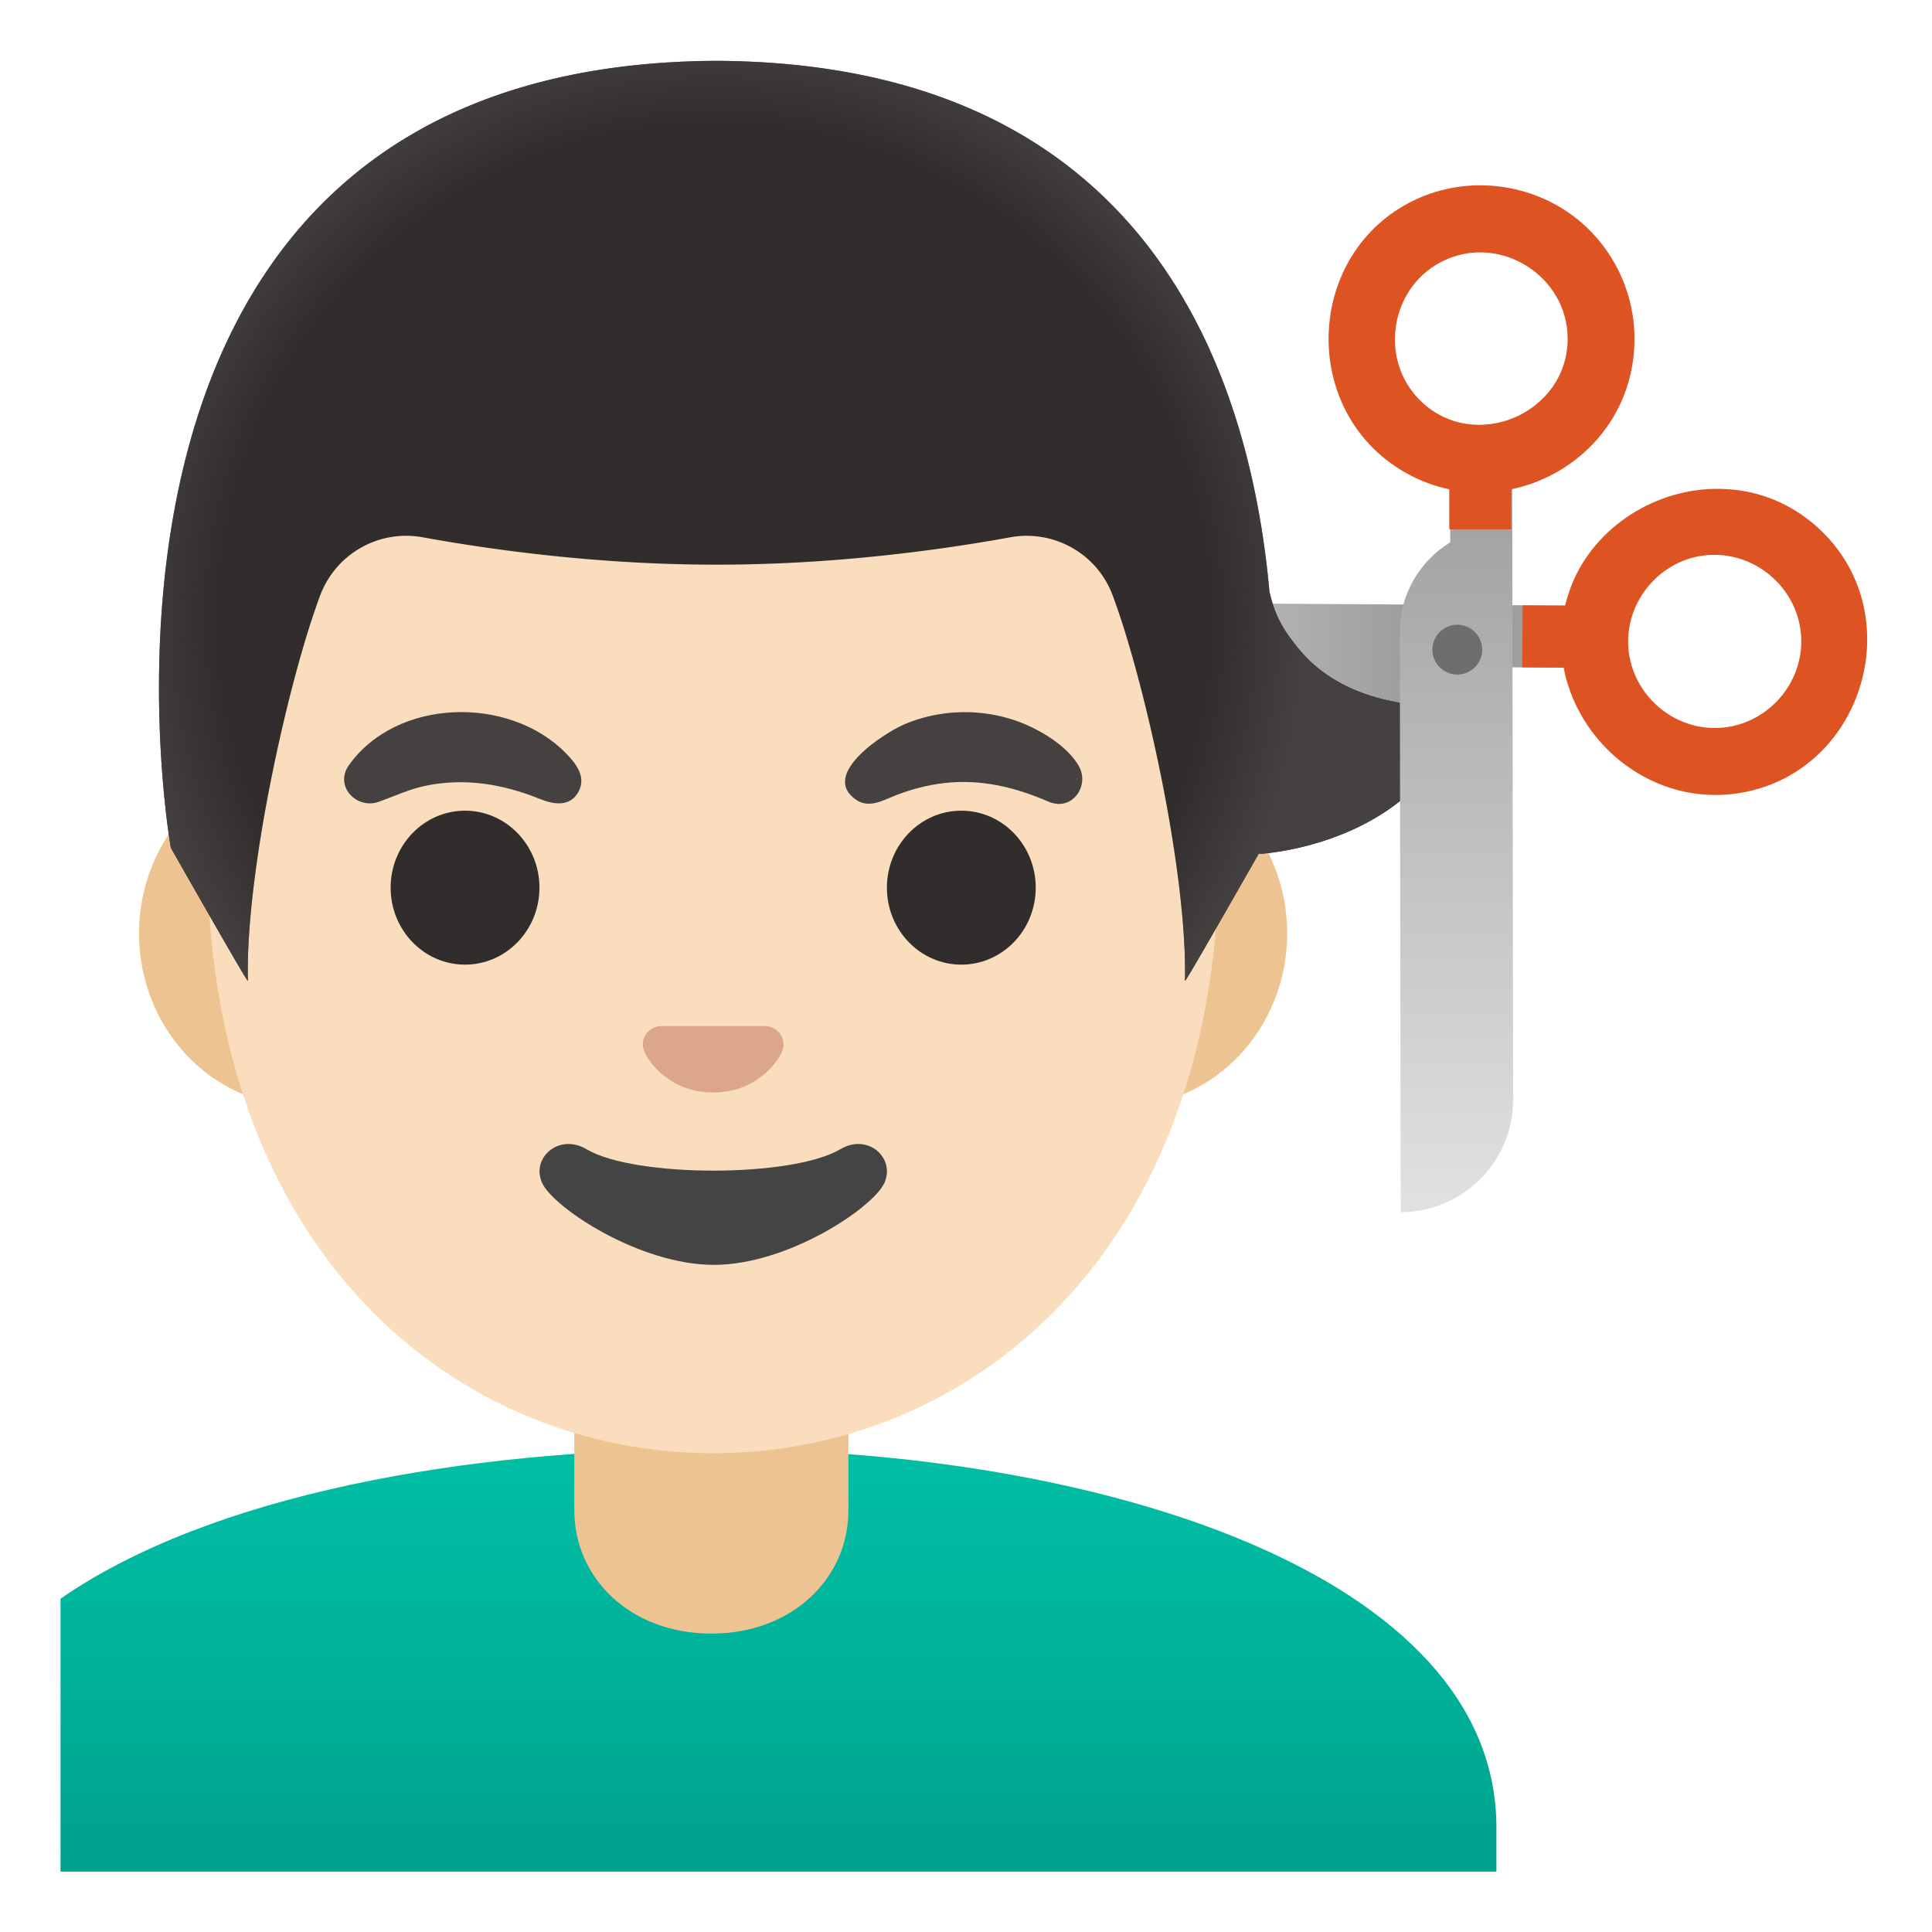 <svg xmlns="http://www.w3.org/2000/svg" style="enable-background:new 0 0 128 128" viewBox="0 0 128 128" xml:space="preserve"><linearGradient id="a" x1="55.428" x2="104.988" y1="84.305" y2="84.305" gradientTransform="matrix(1 0 0 -1 0 128)" gradientUnits="userSpaceOnUse"><stop offset=".178" style="stop-color:#e0e0e0"/><stop offset=".755" style="stop-color:#9e9e9e"/></linearGradient><path d="m55.43 47.28 38.43.24c2.52.02 4.73-1.31 5.97-3.31l5.13.03.03-4.11-4.11-.03-37.94-.24c-4.12-.02-7.49 3.3-7.51 7.42z" style="fill:url(#a)"/><path d="M100.86 40.12h4.11v4.11h-4.11z" style="fill:#dd5322" transform="rotate(-89.639 102.918 42.17)"/><path d="M113.48 32.39c2.78-.08 5.33.93 7.31 2.9 5.59 5.57 2.72 15.48-5.01 17.15-7.67 1.66-14.42-5.97-11.77-13.38 1.4-3.91 5.34-6.55 9.47-6.67zm.29 15.84c3.19-.09 5.74-2.87 5.56-6.05-.17-3.08-2.82-5.49-5.89-5.42-3.13.07-5.66 2.78-5.57 5.9.09 3.13 2.77 5.66 5.9 5.57z" style="fill:#dd5322"/><linearGradient id="b" x1="51.567" x2="51.567" y1="32.482" y2="1.784" gradientTransform="matrix(1 0 0 -1 0 128)" gradientUnits="userSpaceOnUse"><stop offset="0" style="stop-color:#00bfa5"/><stop offset=".47" style="stop-color:#00b29a"/><stop offset="1" style="stop-color:#009e89"/></linearGradient><path d="M47.27 96h-.13c-16.4.02-33.22 3.04-43.13 9.92V124h95.13v-2.94C99.13 104.3 72.87 96 47.27 96z" style="fill:url(#b)"/><path d="M74.58 50.43H19.92c-5.89 0-10.71 5.14-10.71 11.41s4.82 11.41 10.71 11.41h54.65c5.89 0 10.71-5.14 10.71-11.41s-4.81-11.41-10.7-11.41zM38.05 90.08v9.98c0 4.51 3.72 8.17 9.08 8.17s9.08-3.66 9.08-8.17v-9.98H38.05z" style="fill:#edc391"/><path d="M47.25 11.07c-17.4 0-33.52 18.61-33.52 45.4 0 26.64 16.61 39.81 33.52 39.81S80.77 83.1 80.77 56.46c0-26.78-16.12-45.39-33.52-45.39z" style="fill:#f9ddbd"/><path d="M55.67 76.14c-3.19 1.89-13.63 1.89-16.81 0-1.83-1.09-3.7.58-2.94 2.24.75 1.63 6.44 5.42 11.37 5.42s10.55-3.79 11.3-5.42c.75-1.66-1.09-3.33-2.92-2.24z" style="fill:#444"/><path d="M51.11 68.06c-.11-.04-.21-.07-.32-.08h-7.08c-.11.01-.22.04-.32.08-.64.26-.99.92-.69 1.63.3.71 1.71 2.69 4.55 2.69s4.25-1.99 4.55-2.69c.3-.71-.05-1.37-.69-1.63z" style="fill:#dba689"/><ellipse cx="30.81" cy="58.81" rx="4.93" ry="5.1" style="fill:#312d2d"/><ellipse cx="63.69" cy="58.81" rx="4.93" ry="5.1" style="fill:#312d2d"/><path d="M23.09 50.73c3.18-4.51 10.66-4.66 14.41-.82.65.67 1.34 1.53.85 2.5-.54 1.07-1.65.9-2.56.53-2.43-.98-4.93-1.42-7.55-.89-1.13.23-2.1.7-3.17 1.08-1.44.49-2.91-1.01-1.98-2.4zm46.42 2.4c-2.23-.97-4.49-1.53-6.95-1.25-1.12.13-2.22.42-3.26.83-.83.33-1.72.86-2.58.28-2.45-1.69 1.9-4.44 3.17-4.99 2.76-1.19 6.05-1.08 8.72.31 1.06.55 2.21 1.35 2.84 2.4.79 1.31-.39 3.05-1.94 2.42z" style="fill:#454140"/><path d="M85.6 42.42c-1.24-1.58-1.4-2.98-1.49-3.17-1.36-15.16-8.52-35.07-36.63-35.22h-.04c-45.43.24-36.12 52.14-36.12 52.14s5.1 8.99 5.1 8.81c-.17-7.25 2.74-20.09 4.8-25.55a6.08 6.08 0 0 1 6.8-3.83c4.45.81 11.55 1.81 19.37 1.81h.16c7.83 0 14.92-1 19.37-1.81 2.9-.53 5.76 1.08 6.79 3.83 2.06 5.47 4.96 18.3 4.8 25.55 0 .16 3.96-6.81 4.9-8.45l.06.04s4.74-.24 8.7-3.06c3.5-2.5 6-6.83 6-6.83-9.14.88-11.91-3.42-12.57-4.26z" style="fill:#312d2d"/><radialGradient id="c" cx="47.32" cy="86.963" r="39.171" gradientTransform="matrix(1 0 0 -1 0 128)" gradientUnits="userSpaceOnUse"><stop offset=".841" style="stop-color:#454140;stop-opacity:0"/><stop offset="1" style="stop-color:#454140"/></radialGradient><path d="M85.6 42.42c-1.24-1.58-1.4-2.98-1.49-3.17-1.36-15.16-8.52-35.07-36.63-35.22h-.04c-45.43.24-36.12 52.14-36.12 52.14s5.1 8.99 5.1 8.81c-.17-7.25 2.74-20.09 4.8-25.55a6.08 6.08 0 0 1 6.8-3.83c4.45.81 11.55 1.81 19.37 1.81h.16c7.83 0 14.92-1 19.37-1.81 2.9-.53 5.76 1.08 6.79 3.83 2.06 5.47 4.96 18.3 4.8 25.55 0 .16 3.96-6.81 4.9-8.45l.06.04s4.74-.24 8.7-3.06c3.5-2.5 6-6.83 6-6.83-9.14.88-11.91-3.42-12.57-4.26z" style="fill:url(#c)"/><linearGradient id="d" x1="96.491" x2="96.491" y1="97.205" y2="48.868" gradientTransform="matrix(1 0 0 -1 0 128)" gradientUnits="userSpaceOnUse"><stop offset="0" style="stop-color:#9e9e9e"/><stop offset="1" style="stop-color:#e0e0e0"/></linearGradient><path d="m96.07 30.8.01 5.13c-2 1.23-3.35 3.43-3.34 5.95l.06 38.43c4.12-.01 7.46-3.35 7.45-7.47l-.06-37.94-.01-4.11-4.11.01z" style="fill:url(#d)"/><path d="M96.07 30.8h4.11v4.11h-4.11z" style="fill:#dd5322" transform="translate(-.052 .157)"/><path d="M105.1 15.04c2.02 1.91 3.19 4.6 3.19 7.39 0 8.11-8.94 12.84-15.6 8.63-6.61-4.18-6.11-14.3.93-17.76 3.77-1.85 8.43-1.14 11.48 1.74zM94.18 26.62c3.59 3.39 9.68.75 9.68-4.18 0-4.09-4.35-6.9-8.08-5.23-3.68 1.64-4.53 6.64-1.6 9.41z" style="fill:#dd5322"/><circle cx="96.55" cy="43.04" r="1.65" style="fill:#6e6e6e"/></svg>